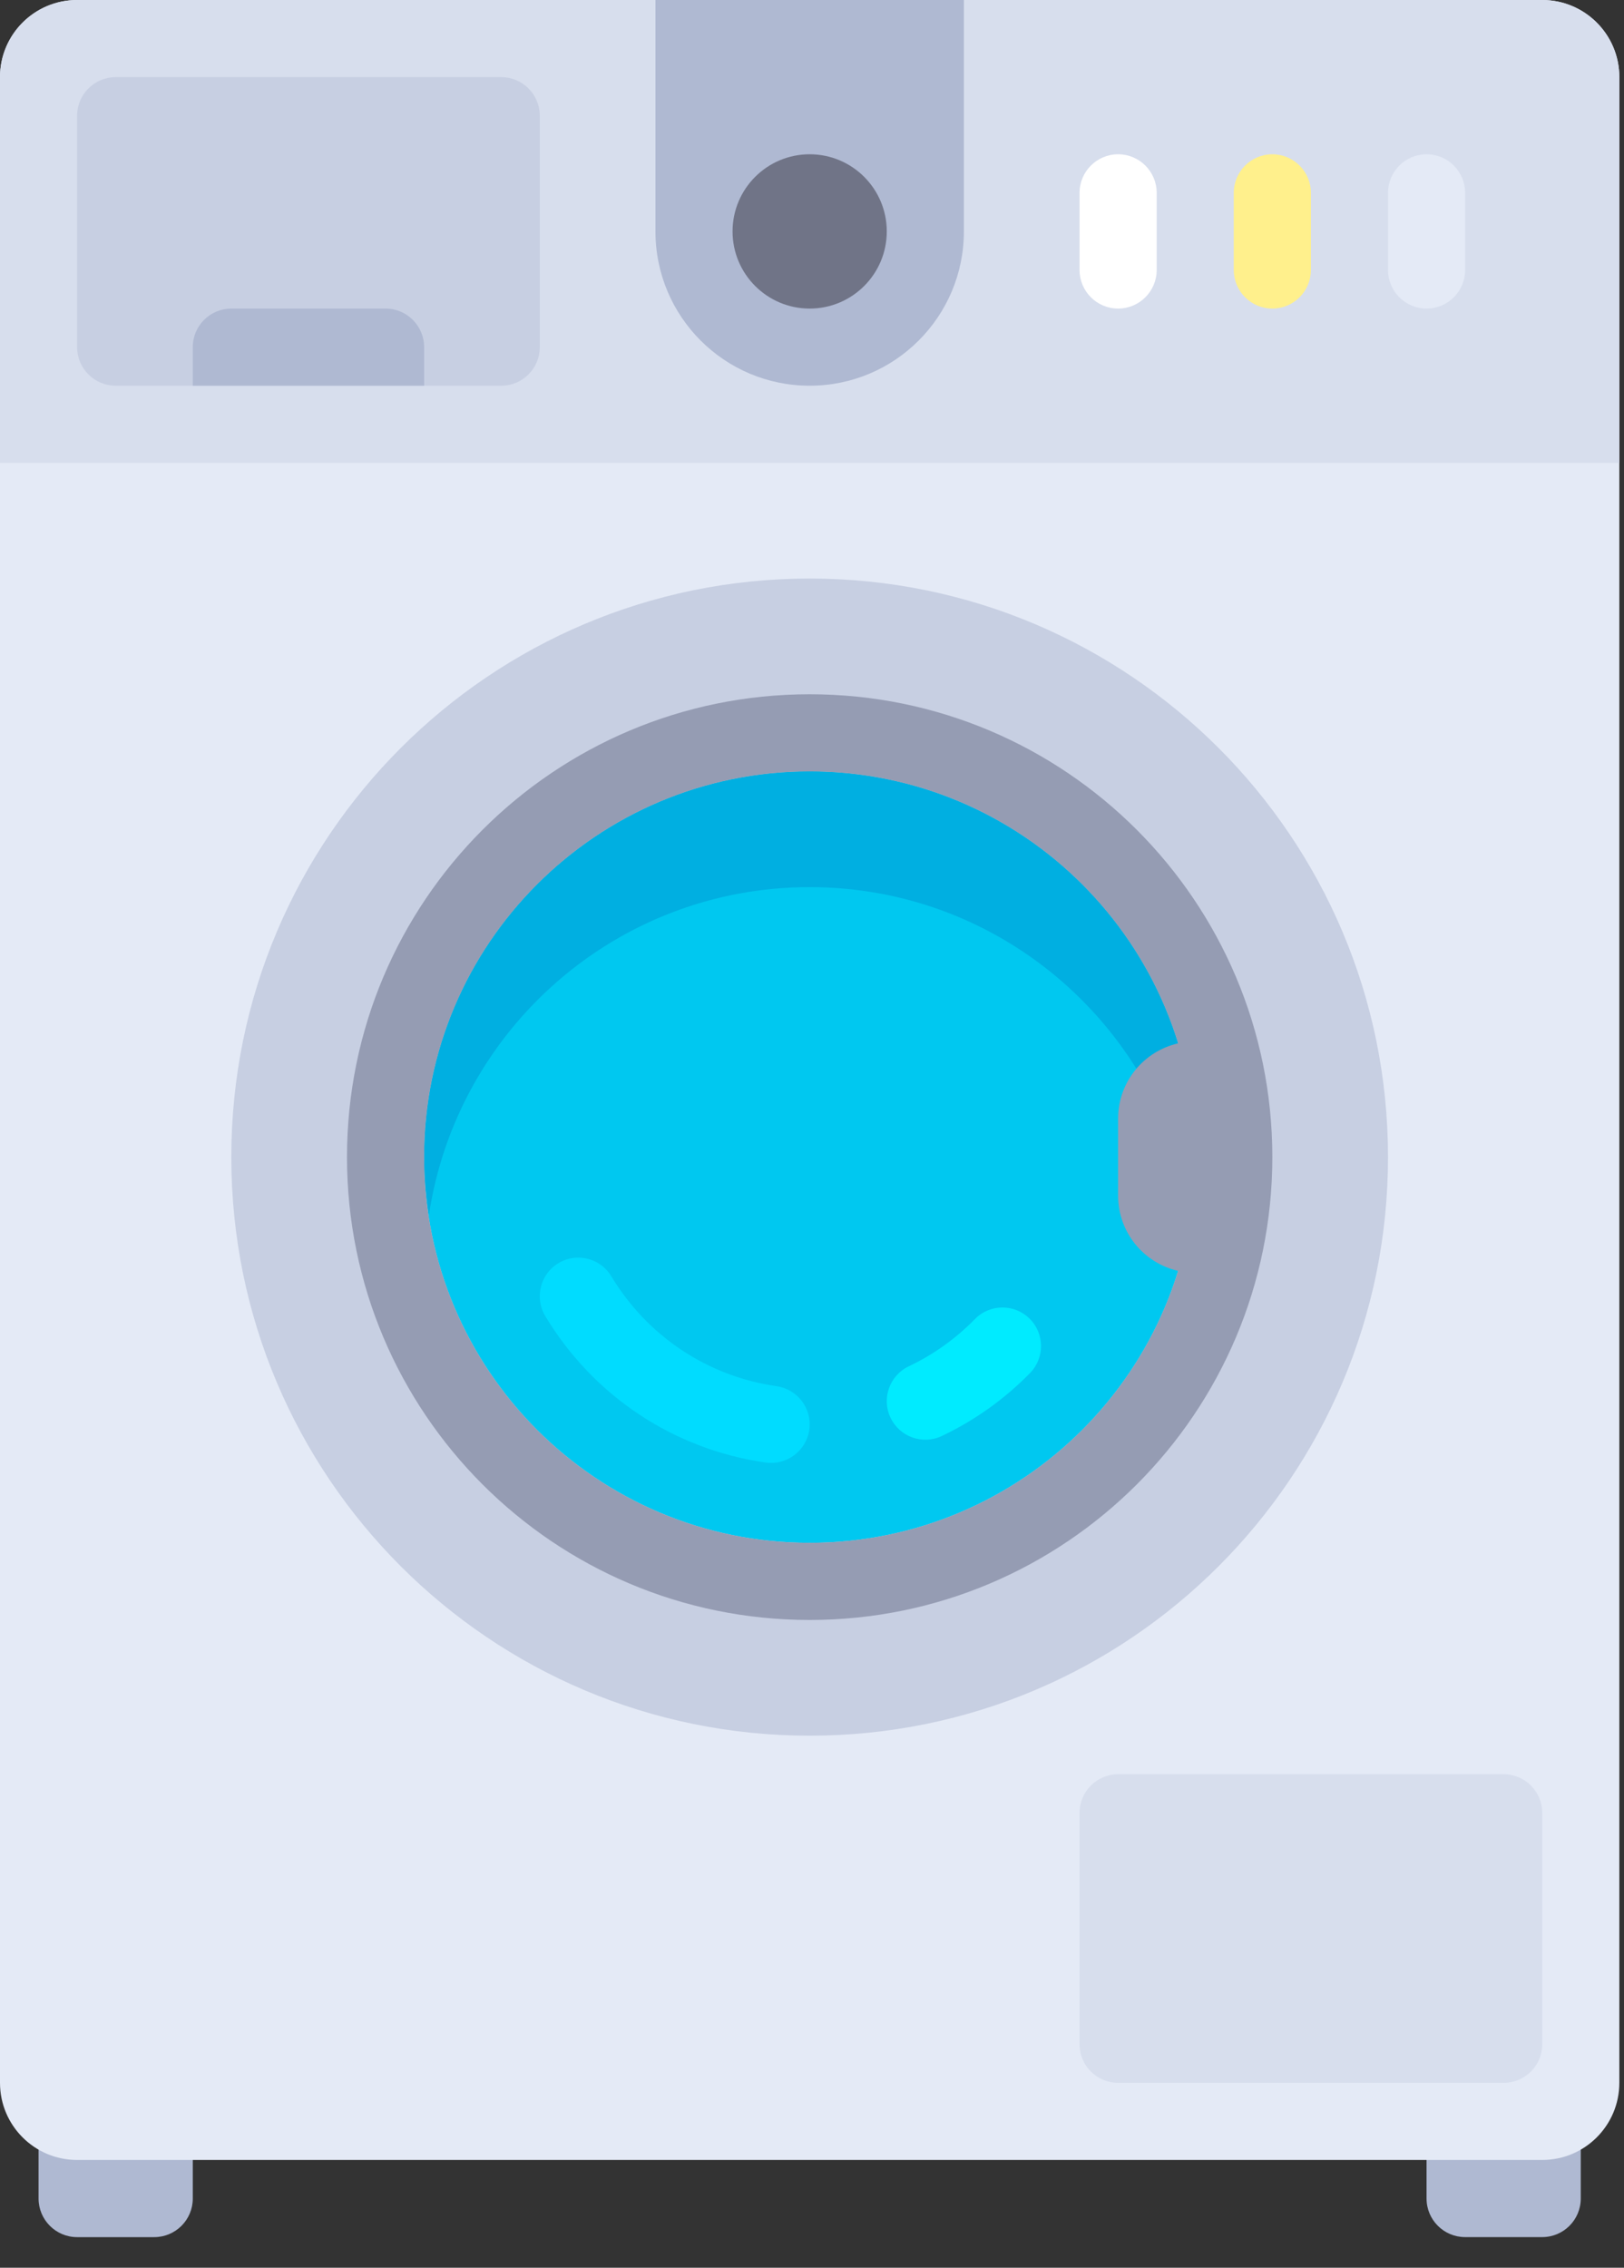 <svg width="48" height="67" viewBox="0 0 48 67" fill="none" xmlns="http://www.w3.org/2000/svg">
<rect x="0" y="0" width="48" height="67" fill="#333333" stroke="none"/>
<path d="M4.558 66.096H2.279C1.65 66.096 1.14 65.585 1.14 64.956V62.677H5.698V64.956C5.698 65.585 5.188 66.096 4.558 66.096Z" fill="#AFB9D2"/>
<path d="M45.583 66.095H43.304C42.674 66.095 42.164 65.585 42.164 64.956V62.677H46.722V64.956C46.722 65.585 46.212 66.095 45.583 66.095Z" fill="#AFB9D2"/>
<path d="M45.583 63.816H2.279C1.02 63.816 0 62.796 0 61.537V2.279C0 1.02 1.02 0 2.279 0H45.583C46.842 0 47.862 1.02 47.862 2.279V61.537C47.862 62.796 46.842 63.816 45.583 63.816Z" fill="#E4EAF6"/>
<path d="M0 2.279V13.675H47.862V2.279C47.862 1.02 46.842 0 45.583 0H2.279C1.02 0 0 1.02 0 2.279Z" fill="#D7DEED"/>
<path d="M19.373 0V6.838C19.373 9.355 21.414 11.396 23.931 11.396C26.448 11.396 28.489 9.355 28.489 6.838V0H19.373Z" fill="#AFB9D2"/>
<path d="M23.931 51.281C33.372 51.281 41.025 43.628 41.025 34.187C41.025 24.747 33.372 17.093 23.931 17.093C14.491 17.093 6.837 24.747 6.837 34.187C6.837 43.628 14.491 51.281 23.931 51.281Z" fill="#C7CFE2"/>
<path d="M23.931 9.117C25.19 9.117 26.21 8.096 26.21 6.837C26.21 5.579 25.19 4.558 23.931 4.558C22.672 4.558 21.652 5.579 21.652 6.837C21.652 8.096 22.672 9.117 23.931 9.117Z" fill="#707487"/>
<path d="M33.048 9.117C32.419 9.117 31.908 8.606 31.908 7.977V5.698C31.908 5.069 32.419 4.558 33.048 4.558C33.677 4.558 34.188 5.069 34.188 5.698V7.977C34.187 8.606 33.677 9.117 33.048 9.117Z" fill="white"/>
<path d="M37.606 9.117C36.977 9.117 36.466 8.606 36.466 7.977V5.698C36.466 5.069 36.977 4.558 37.606 4.558C38.235 4.558 38.746 5.069 38.746 5.698V7.977C38.746 8.606 38.235 9.117 37.606 9.117Z" fill="#FFF08C"/>
<path d="M42.164 9.117C41.535 9.117 41.025 8.606 41.025 7.977V5.698C41.025 5.069 41.535 4.558 42.164 4.558C42.794 4.558 43.304 5.069 43.304 5.698V7.977C43.304 8.606 42.794 9.117 42.164 9.117Z" fill="#E4EAF6"/>
<path d="M23.931 45.583C30.225 45.583 35.327 40.481 35.327 34.187C35.327 27.893 30.225 22.791 23.931 22.791C17.637 22.791 12.535 27.893 12.535 34.187C12.535 40.481 17.637 45.583 23.931 45.583Z" fill="#00C8F0"/>
<path d="M23.931 26.21C29.642 26.21 34.358 30.416 35.185 35.897C35.269 35.337 35.327 34.77 35.327 34.187C35.327 27.893 30.225 22.791 23.931 22.791C17.637 22.791 12.535 27.893 12.535 34.187C12.535 34.77 12.593 35.337 12.677 35.897C13.504 30.416 18.22 26.21 23.931 26.21Z" fill="#00AFE1"/>
<path d="M33.048 52.42H44.444C45.073 52.42 45.583 52.931 45.583 53.56V60.398C45.583 61.027 45.073 61.537 44.444 61.537H33.048C32.419 61.537 31.908 61.027 31.908 60.398V53.56C31.908 52.931 32.419 52.42 33.048 52.42Z" fill="#D7DEED"/>
<path d="M14.815 11.396H3.419C2.789 11.396 2.279 10.885 2.279 10.256V3.419C2.279 2.789 2.789 2.279 3.419 2.279H14.815C15.444 2.279 15.954 2.789 15.954 3.419V10.256C15.954 10.885 15.444 11.396 14.815 11.396Z" fill="#C7CFE2"/>
<path d="M11.396 9.117H6.838C6.208 9.117 5.698 9.627 5.698 10.256V11.396H12.536V10.256C12.535 9.627 12.025 9.117 11.396 9.117Z" fill="#AFB9D2"/>
<path d="M29.63 38.63C29.917 38.63 30.205 38.738 30.427 38.955C30.876 39.395 30.884 40.117 30.444 40.567C29.688 41.338 28.812 41.964 27.838 42.426C27.272 42.697 26.59 42.453 26.32 41.885C26.05 41.316 26.293 40.637 26.861 40.367C27.591 40.021 28.248 39.551 28.816 38.972C29.038 38.744 29.334 38.63 29.63 38.63Z" fill="#00EBFF"/>
<path d="M17.091 37.157C17.478 37.157 17.855 37.353 18.068 37.708C19.136 39.48 20.916 40.664 22.953 40.955C23.577 41.044 24.009 41.622 23.92 42.245C23.831 42.868 23.248 43.299 22.631 43.211C19.913 42.823 17.538 41.245 16.116 38.884C15.792 38.345 15.966 37.645 16.505 37.32C16.688 37.209 16.891 37.157 17.091 37.157Z" fill="#00DCFF"/>
<path d="M23.931 20.512C16.379 20.512 10.256 26.635 10.256 34.187C10.256 41.74 16.379 47.862 23.931 47.862C31.483 47.862 37.606 41.74 37.606 34.187C37.606 26.635 31.483 20.512 23.931 20.512ZM23.931 45.583C17.637 45.583 12.535 40.481 12.535 34.187C12.535 27.893 17.637 22.791 23.931 22.791C29.055 22.791 33.388 26.173 34.822 30.826C33.807 31.056 33.048 31.962 33.048 33.048V35.327C33.048 36.412 33.807 37.318 34.822 37.548C33.388 42.201 29.055 45.583 23.931 45.583Z" fill="#959CB3"/>
</svg>
